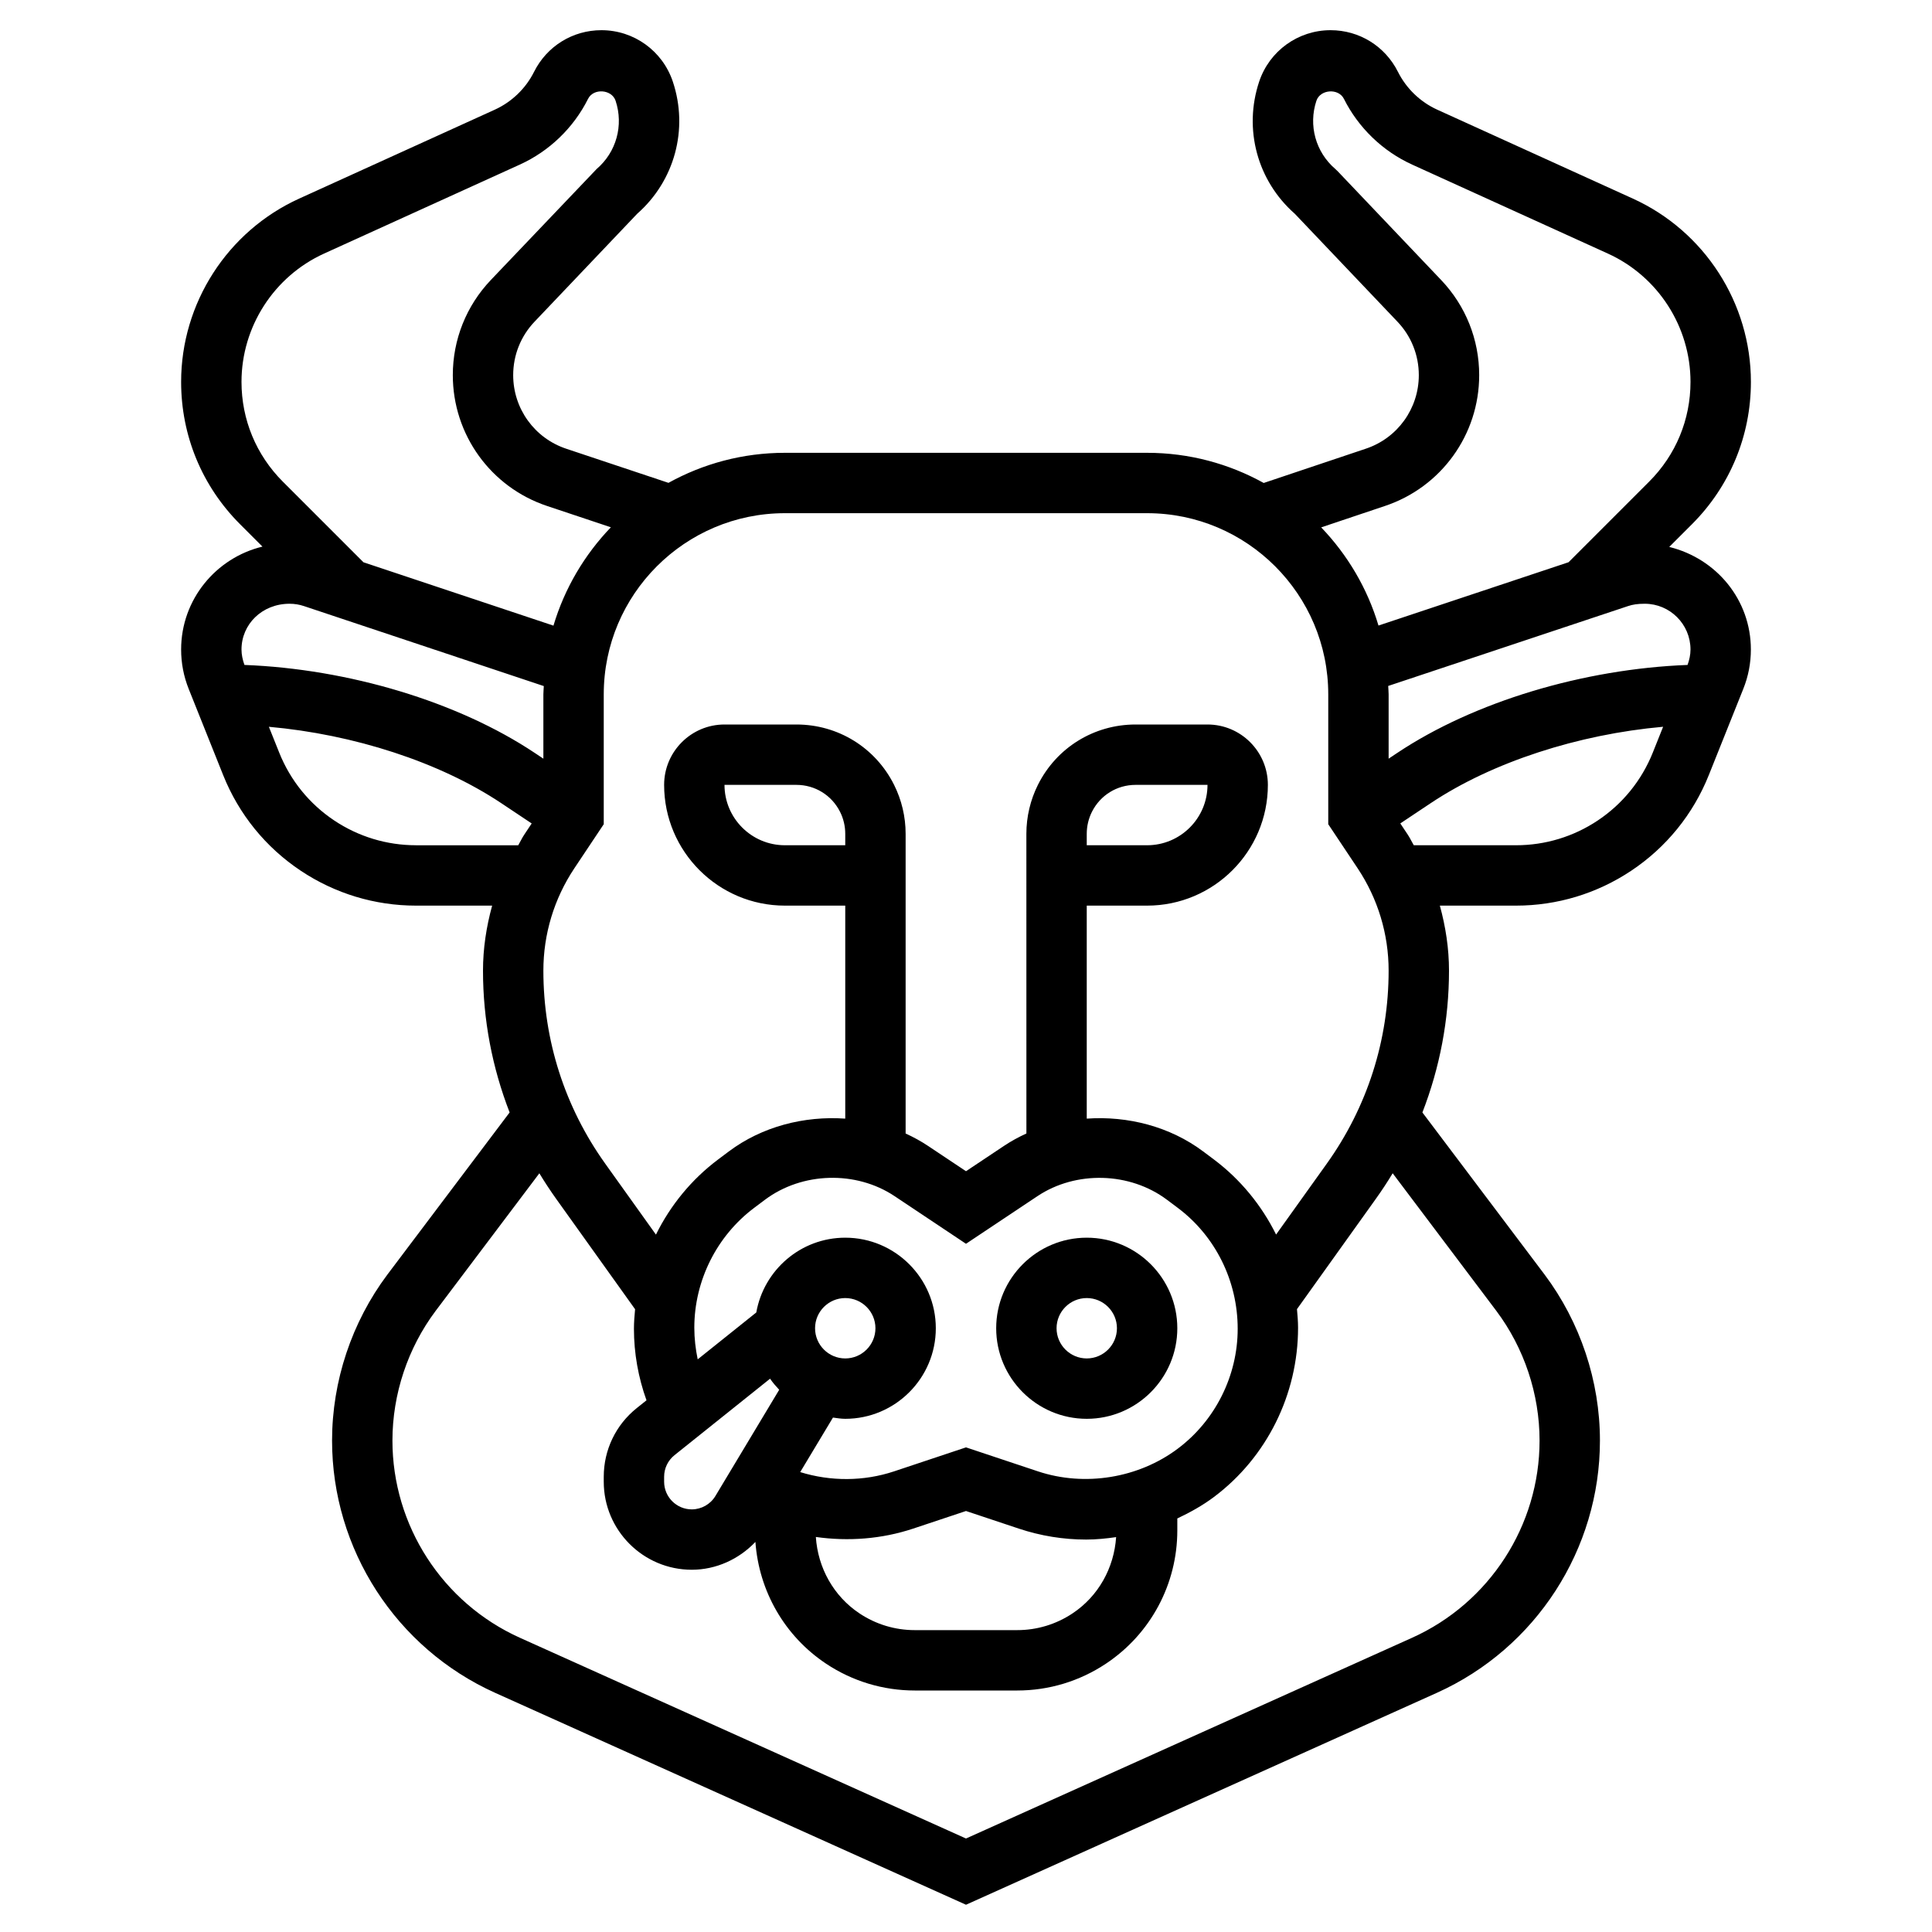 <svg id="_x33_0" enable-background="new 0 0 64 64" height="512" viewBox="0 0 64 64" width="512" xmlns="http://www.w3.org/2000/svg"><g><path d="m36 41c-1.654 0-3 1.346-3 3s1.346 3 3 3 3-1.346 3-3-1.346-3-3-3zm0 4c-.551 0-1-.449-1-1s.449-1 1-1 1 .449 1 1-.449 1-1 1z"/><path d="m55.296 18.118.751-.751c1.26-1.26 1.954-2.935 1.954-4.716 0-2.609-1.535-4.993-3.91-6.072l-6.481-2.946c-.563-.256-1.025-.702-1.302-1.255-.427-.85-1.281-1.378-2.231-1.378-1.075 0-2.026.686-2.366 1.705-.524 1.572-.061 3.284 1.181 4.376l3.4 3.575c.457.479.708 1.108.708 1.771 0 1.108-.706 2.088-1.759 2.438l-3.379 1.134c-1.146-.635-2.462-.999-3.862-.999h-12c-1.398 0-2.712.362-3.856.995l-3.386-1.13c-1.052-.35-1.758-1.33-1.758-2.438 0-.663.251-1.292.708-1.771l3.4-3.575c1.241-1.092 1.705-2.804 1.181-4.375-.34-1.02-1.29-1.706-2.366-1.706-.95 0-1.805.528-2.231 1.378-.276.553-.739.999-1.301 1.255l-6.481 2.946c-2.375 1.08-3.91 3.463-3.91 6.072 0 1.782.694 3.457 1.954 4.716l.74.74c-1.542.373-2.694 1.755-2.694 3.409 0 .449.084.888.251 1.306l1.142 2.855c.519 1.298 1.408 2.393 2.571 3.168 1.135.756 2.454 1.155 3.816 1.155h2.523c-.192.698-.303 1.419-.303 2.154 0 1.627.305 3.211.882 4.697l-4.049 5.371c-1.182 1.577-1.833 3.529-1.833 5.499 0 3.6 2.121 6.879 5.404 8.357l15.596 7.019 15.596-7.019c3.283-1.477 5.404-4.757 5.404-8.357 0-1.97-.651-3.922-1.834-5.5l-4.047-5.369c.576-1.487.881-3.071.881-4.698 0-.735-.111-1.456-.303-2.154h2.523c1.362 0 2.681-.399 3.815-1.155 1.163-.775 2.052-1.871 2.571-3.168l1.142-2.855c.168-.418.252-.857.252-1.306 0-1.641-1.135-3.012-2.704-3.398zm.704 3.398c0 .176-.039.346-.098.511-3.442.132-7.069 1.216-9.617 2.915l-.285.19v-2.132c0-.094-.011-.184-.014-.277l7.943-2.645c.154-.052.316-.078.555-.078.836 0 1.516.68 1.516 1.516zm-10.125-4.754c1.869-.623 3.125-2.365 3.125-4.335 0-1.178-.447-2.296-1.259-3.15l-3.433-3.609-.074-.07c-.652-.559-.897-1.446-.626-2.261.127-.379.731-.422.91-.064.482.961 1.285 1.736 2.264 2.181l6.481 2.946c1.662.755 2.737 2.424 2.737 4.251 0 1.248-.486 2.42-1.368 3.302l-2.672 2.672-6.296 2.097c-.368-1.236-1.028-2.345-1.898-3.252zm-7.875.238c3.309 0 6 2.691 6 6v4.303l.973 1.459c.672 1.009 1.027 2.181 1.027 3.392 0 2.307-.708 4.518-2.049 6.394l-1.679 2.348c-.479-.967-1.179-1.825-2.059-2.486l-.356-.267c-1.103-.826-2.497-1.182-3.857-1.087v-7.056h2c2.206 0 4-1.794 4-4 0-1.103-.897-2-2-2h-2.382c-1.38 0-2.62.767-3.236 2-.25.5-.382 1.059-.382 1.618l.001 9.93c-.257.118-.507.254-.744.412l-1.257.838-1.257-.838c-.237-.158-.486-.293-.743-.411v-9.931c0-.559-.132-1.118-.382-1.618-.617-1.234-1.856-2-3.236-2h-2.382c-1.103 0-2 .897-2 2 0 2.206 1.794 4 4 4h2v7.056c-1.361-.095-2.755.261-3.857 1.087l-.357.268c-.879.659-1.578 1.516-2.057 2.487l-1.68-2.35c-1.341-1.876-2.049-4.087-2.049-6.394 0-1.211.355-2.384 1.027-3.392l.973-1.459v-4.303c0-3.309 2.691-6 6-6zm-16 31.92c0-.279.125-.54.343-.715l3.167-2.534c.089.132.194.251.302.367l-2.112 3.517c-.164.275-.465.445-.784.445-.505 0-.916-.411-.916-.916zm5-4.92c0-.551.449-1 1-1s1 .449 1 1-.449 1-1 1-1-.449-1-1zm7.385 4.741-2.385-.795-2.384.795c-1.004.334-2.102.336-3.108.024l1.085-1.806c.134.018.268.041.407.041 1.654 0 3-1.346 3-3s-1.346-3-3-3c-1.475 0-2.698 1.072-2.947 2.477l-1.941 1.553c-.07-.34-.112-.69-.112-1.048 0-1.555.742-3.04 1.985-3.972l.357-.268c1.229-.92 3.014-.97 4.291-.119l2.367 1.579 2.367-1.578c1.276-.851 3.063-.801 4.291.12l.356.267c1.244.932 1.986 2.417 1.986 4.007 0 1.555-.742 3.04-1.986 3.972-1.304.978-3.083 1.266-4.629.751zm2.588 2.178c-.069 1.02-.585 1.955-1.443 2.526-.545.363-1.179.555-1.833.555h-3.395c-.654 0-1.288-.192-1.832-.555-.859-.573-1.376-1.51-1.444-2.531 1.075.152 2.183.069 3.221-.276l1.753-.584 1.752.584c.721.24 1.471.362 2.23.362.332 0 .663-.034.991-.081zm-8.973-22.919h-2c-1.103 0-2-.897-2-2h2.382c.617 0 1.171.343 1.447.895.112.223.171.473.171.723zm8 0v-.382c0-.25.059-.5.171-.724.276-.551.83-.894 1.447-.894h2.382c0 1.103-.897 2-2 2zm-25.263-19.601 6.481-2.946c.979-.444 1.782-1.219 2.263-2.18.179-.359.784-.316.911.064.271.814.026 1.702-.626 2.26l-3.507 3.679c-.812.854-1.259 1.973-1.259 3.151 0 1.97 1.256 3.712 3.125 4.335l2.111.705c-.873.909-1.533 2.02-1.902 3.258l-6.294-2.099-2.672-2.672c-.882-.883-1.368-2.055-1.368-3.303 0-1.827 1.075-3.496 2.737-4.252zm-1.145 11.601c.164 0 .325.026.479.078l7.943 2.649c-.003.091-.014.181-.014.273v2.132l-.285-.19c-2.548-1.699-6.175-2.783-9.617-2.915-.059-.165-.098-.336-.098-.511 0-.836.68-1.516 1.592-1.516zm4.188 8c-.966 0-1.902-.283-2.706-.819-.825-.55-1.455-1.327-1.824-2.248l-.343-.857c2.81.25 5.656 1.168 7.698 2.53l1.008.672-.25.376c-.074.111-.128.233-.196.347h-3.387zm35.787 15.423c.924 1.232 1.433 2.758 1.433 4.298 0 2.814-1.658 5.378-4.224 6.533l-14.776 6.649-14.776-6.649c-2.566-1.155-4.224-3.719-4.224-6.533 0-1.54.509-3.066 1.431-4.296l3.436-4.558c.174.287.358.568.555.844l2.616 3.659c-.02.215-.038.43-.038.648 0 .805.143 1.611.416 2.369l-.323.258c-.695.556-1.093 1.386-1.093 2.275v.164c0 1.608 1.308 2.916 2.916 2.916.805 0 1.563-.349 2.108-.922.117 1.629.966 3.117 2.338 4.032.874.582 1.891.89 2.941.89h3.395c1.05 0 2.067-.308 2.941-.891 1.478-.985 2.361-2.635 2.361-4.412v-.396c.425-.201.837-.429 1.214-.712 1.744-1.308 2.786-3.391 2.786-5.607 0-.206-.018-.41-.036-.615l2.615-3.657c.197-.275.382-.557.555-.844zm5.183-18.49c-.369.92-.999 1.698-1.824 2.248-.804.536-1.74.819-2.706.819h-3.387c-.068-.114-.122-.236-.196-.347l-.25-.376 1.008-.672c2.043-1.362 4.888-2.28 7.698-2.53z"/></g></svg>